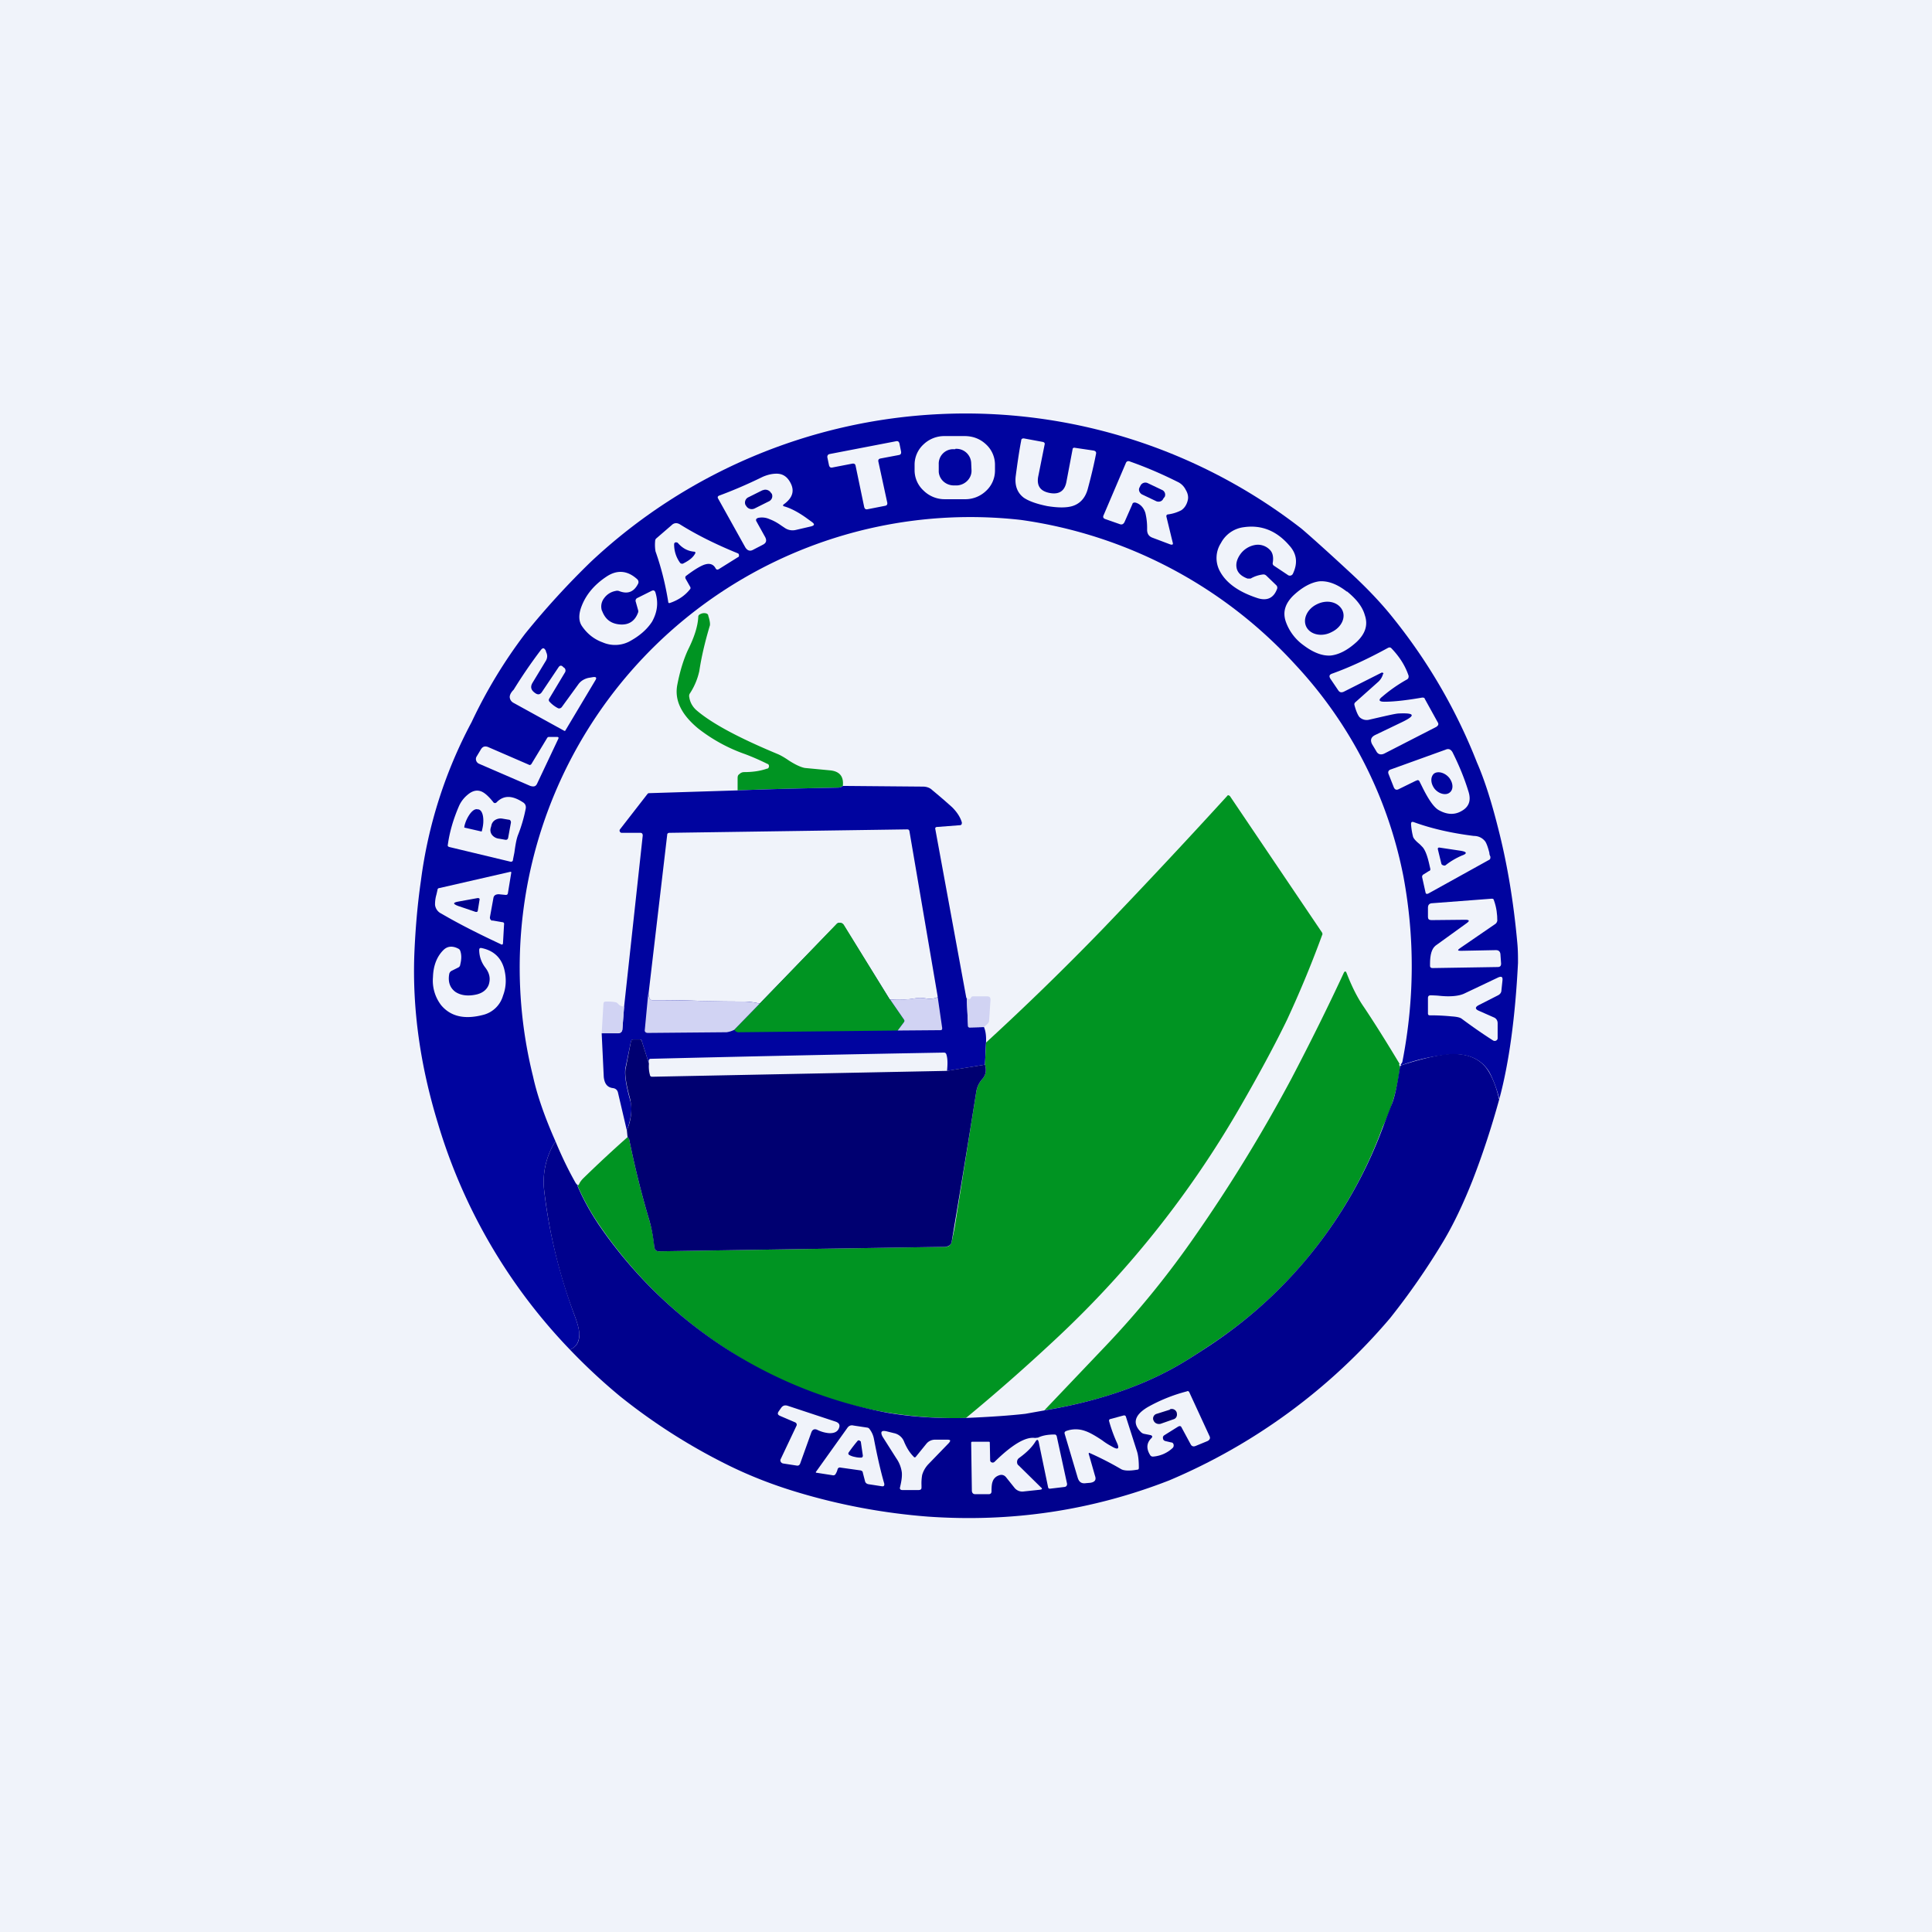<!-- by TradingView --><svg width="56" height="56" viewBox="0 0 56 56" xmlns="http://www.w3.org/2000/svg"><path fill="#F0F3FA" d="M0 0h56v56H0z"/><path d="M43.46 31.85c-.08-.3-.18-.57-.3-.79-.22-.35-.58-.52-1.08-.5a5.38 5.38 0 0 0-1.47.32l-.01-.03a.15.15 0 0 0 .05-.08c.35-1.8.36-3.58.03-5.36a12.52 12.52 0 0 0-3.13-6.14 13.26 13.26 0 0 0-7.96-4.2A13.06 13.06 0 0 0 15.45 31.2c.12.55.34 1.18.65 1.88a2.2 2.2 0 0 0-.33 1.4c.13 1.17.42 2.38.87 3.61.1.26.15.45.15.58 0 .22-.08.37-.27.45a16.08 16.08 0 0 1-3.83-6.57c-.51-1.67-.74-3.3-.68-4.9.03-.72.09-1.43.19-2.12a13.38 13.38 0 0 1 1.47-4.6 14.3 14.3 0 0 1 1.55-2.56 23.36 23.36 0 0 1 1.9-2.08 15.87 15.87 0 0 1 20.6-.97c.12.1.6.52 1.42 1.28.52.48.94.93 1.27 1.35a15.99 15.99 0 0 1 2.4 4.15c.21.48.41 1.1.6 1.85.27 1.04.46 2.16.57 3.38.02.21.02.4.02.58-.08 1.58-.26 2.9-.54 3.94Z" fill="#00049F"/><path d="M28.84 13.63a.8.8 0 0 1-.26.6.87.87 0 0 1-.62.24h-.57a.87.87 0 0 1-.62-.25.8.8 0 0 1-.26-.6v-.14a.8.8 0 0 1 .26-.6.87.87 0 0 1 .62-.24h.57c.24 0 .45.08.62.24a.8.8 0 0 1 .26.6v.15ZM30.43 14.29c.27.05.43-.06.48-.32l.18-.95c0-.03.03-.05.07-.04l.54.08c.05.01.08.04.07.09-.06.31-.14.65-.24 1.02-.07.26-.22.43-.45.5-.17.05-.41.05-.72 0-.3-.06-.53-.14-.68-.24-.19-.14-.27-.35-.24-.62.05-.38.1-.73.16-1.04 0-.05.04-.07.09-.06l.54.1c.04.01.06.04.05.07l-.19.95c-.04.26.07.41.34.46ZM25.66 14.66l-.51.1c-.05.01-.08 0-.1-.06l-.25-1.2c-.01-.05-.04-.07-.1-.06l-.57.11c-.05.01-.08 0-.1-.06l-.05-.24c0-.05.02-.08.07-.09l1.92-.37c.05-.01.08 0 .1.06l.05.25c0 .05-.01.08-.07.09l-.53.1c-.05.01-.07.04-.06.09l.26 1.2c0 .04-.01.07-.06.08Z" fill="#F0F3FA"/><path d="M27.69 13.02h-.08a.42.42 0 0 0-.4.44v.22c.02.23.22.4.46.39h.08c.24-.02.42-.22.41-.44l-.01-.22a.43.43 0 0 0-.46-.4Z" fill="#00049F"/><path d="m33.81 14.98.18.74c.02.06 0 .08-.07.06l-.53-.2c-.09-.04-.13-.1-.14-.2v-.08c0-.2-.03-.34-.05-.43-.05-.16-.15-.26-.28-.3-.05-.01-.09 0-.1.05l-.22.5c-.03.07-.08.1-.15.07l-.4-.14c-.07-.02-.09-.06-.06-.12l.64-1.5c.02-.06.07-.08.13-.05.54.19 1 .4 1.4.6.09.05.16.12.21.22.06.1.08.2.06.29-.03.14-.1.24-.19.3a1.15 1.15 0 0 1-.38.12c-.04 0-.06.03-.05.07ZM22.74 14.68c.17.05.37.15.6.31l.18.13c.1.07.1.11-.02.14l-.43.1a.4.4 0 0 1-.31-.05l-.12-.08c-.14-.1-.25-.15-.33-.18a.53.53 0 0 0-.33-.04c-.07.02-.08.06-.05.11l.25.45c.05.1.03.17-.07.22l-.27.14c-.1.06-.18.03-.24-.07l-.78-1.4c-.03-.05-.02-.08.04-.1.35-.13.76-.3 1.25-.54.14-.06.27-.09.4-.09.16 0 .27.07.35.18.19.27.14.5-.13.7-.05.03-.04.06.01.07Z" fill="#F0F3FA"/><path d="m33.68 14.2-.42-.2a.16.16 0 0 0-.2.07l-.03.06c-.04.07 0 .16.07.2l.42.2c.08.03.17 0 .2-.08l.04-.05a.15.15 0 0 0-.08-.2Z" fill="#00049F"/><path d="m22.1 14.21-.4.2a.17.17 0 0 0-.09.23l.01.01c.05.1.16.13.25.09l.4-.2c.1-.04.14-.14.1-.23l-.02-.02a.19.19 0 0 0-.24-.08Z" fill="#00018D"/><path d="M19.87 16.77 20 17c.02.03.02.06 0 .08-.15.19-.35.32-.59.4-.02 0-.04 0-.04-.03-.08-.5-.2-.99-.37-1.47a1.15 1.15 0 0 1-.01-.3.1.1 0 0 1 .04-.08l.44-.38c.07-.07.16-.07.24-.02.48.3 1.04.58 1.68.84.02.01.03.03.03.06 0 .02 0 .04-.03.05l-.56.35c-.04.02-.07.01-.09-.03-.06-.11-.16-.15-.3-.11-.11.03-.3.14-.55.33-.03.02-.03.05-.02.08ZM36.81 15.94a.48.48 0 0 0-.45-.14.67.67 0 0 0-.39.24c-.1.13-.15.27-.13.4.02.15.13.26.32.33h.09a.93.93 0 0 1 .37-.12c.03 0 .06.01.09.04l.28.27a.1.1 0 0 1 .03.1c-.1.28-.3.37-.59.27-.54-.18-.9-.44-1.08-.79a.8.8 0 0 1 .04-.8.87.87 0 0 1 .67-.46c.5-.07.94.1 1.31.53.22.24.25.51.11.81a.1.1 0 0 1-.06.06.1.1 0 0 1-.1-.02l-.39-.26a.08.08 0 0 1-.04-.08c.03-.17 0-.3-.08-.38Z" fill="#F0F3FA"/><path d="M19.65 15.74c.13.15.28.23.46.25.05 0 .06.03.03.07-.07.12-.19.2-.35.28-.03 0-.06 0-.08-.03a.9.9 0 0 1-.17-.53c0-.03.01-.05.04-.06.03 0 .05 0 .07.02Z" fill="#00049F"/><path d="M17.45 17.7c.09.25.26.38.52.4.26.02.44-.1.53-.36v-.04l-.07-.25c-.02-.05 0-.1.05-.12l.4-.2c.06-.03.1-.02.12.05.09.3.05.57-.1.84-.15.23-.37.42-.67.58a.9.9 0 0 1-.76.02c-.25-.09-.45-.25-.6-.47-.09-.13-.1-.3-.04-.5.12-.37.37-.69.77-.95.3-.19.59-.16.86.08.05.04.06.1.03.15-.12.23-.3.3-.55.2a.18.18 0 0 0-.1 0 .52.52 0 0 0-.33.21.39.39 0 0 0-.06.37ZM39.04 17.14c.27.22.45.44.52.69.1.29.01.54-.23.77-.26.24-.51.37-.75.4-.24.02-.51-.08-.8-.3a1.42 1.42 0 0 1-.51-.68c-.1-.29-.01-.54.23-.77.26-.24.51-.37.74-.4.25-.02.52.08.8.3Z" fill="#F0F3FA"/><path d="M38.6 18.32c.29-.14.42-.43.3-.65-.13-.23-.45-.3-.74-.15-.28.14-.41.44-.29.66.12.22.45.29.73.14Z" fill="#00049F"/><path d="M24.43 22.78a.22.22 0 0 1-.15.05c-.97.02-1.93.04-2.9.08v-.34c0-.05 0-.1.05-.13a.19.19 0 0 1 .13-.06c.25 0 .47-.03.67-.1.04 0 .05-.03.06-.06 0-.04-.01-.07-.05-.08a7 7 0 0 0-.64-.28 4.74 4.74 0 0 1-1.37-.75c-.48-.4-.68-.81-.6-1.25.08-.42.19-.76.31-1.02.19-.38.29-.7.3-.97 0-.03.03-.06.06-.07a.23.23 0 0 1 .17-.02c.03.01.06.03.06.07.05.15.06.26.04.3-.14.47-.24.9-.3 1.3a1.94 1.94 0 0 1-.28.66.14.14 0 0 0-.01.1c.02.15.1.28.2.37.45.39 1.24.81 2.37 1.28.07.03.18.09.31.18.2.13.36.2.47.22l.74.07c.27.03.39.18.36.45Z" fill="#009422"/><path d="M40.1 19.53c0-.01 0-.02-.02-.03a.04.04 0 0 0-.04 0l-1.09.55c-.07.03-.12.02-.16-.04l-.23-.34c-.04-.07-.03-.11.04-.14.56-.2 1.1-.46 1.63-.75.04-.02.07-.02.1.01.23.24.4.5.5.8 0 .04 0 .07-.04.1-.27.15-.51.32-.72.5-.13.1-.1.15.06.15.27 0 .63-.04 1.09-.12.04 0 .07 0 .08.04l.37.67c.04.06.02.1-.04.14l-1.5.77c-.1.05-.19.03-.24-.07l-.12-.2c-.06-.12-.03-.21.1-.27l.75-.36c.42-.2.4-.28-.07-.26-.09 0-.38.07-.86.18a.3.3 0 0 1-.28-.07c-.04-.04-.1-.16-.15-.35-.01-.03 0-.06.02-.08l.65-.58a.48.48 0 0 0 .16-.25ZM16.28 20.5l.48-.66c.07-.1.17-.16.29-.19l.12-.02c.11-.02.14.01.08.1l-.86 1.44c-.01.02-.02.02-.04.01l-1.47-.81a.2.2 0 0 1-.1-.13c-.02-.07.02-.16.11-.25a14.52 14.52 0 0 1 .78-1.14c.06-.08.1-.08.15.01l.01.04c.04.08.04.16 0 .24l-.4.66c-.06.11-.04.2.07.28.09.07.16.06.22-.04l.47-.7c.04-.06.09-.06.14 0l.03.02c.04.04.04.1.01.14l-.45.75a.07.07 0 0 0 0 .08c.07.08.16.15.26.2.04.01.07 0 .1-.03ZM15.33 22.17c.03.01.05 0 .07-.02l.46-.76a.06.06 0 0 1 .05-.03h.23c.05 0 .06.02.04.06l-.61 1.29c-.04.09-.1.1-.2.07l-1.48-.64a.15.15 0 0 1-.09-.1.14.14 0 0 1 .02-.12l.12-.2c.05-.08.11-.1.2-.07l1.2.52ZM41.04 22.63l-.49.24c-.07.04-.12.02-.15-.05l-.15-.38c-.03-.07 0-.12.07-.14l1.58-.57c.09-.04.15-.01.2.07.2.4.35.77.46 1.13.09.27.02.46-.2.58-.21.12-.43.1-.66-.03-.14-.08-.3-.31-.49-.7l-.06-.12c-.02-.05-.06-.06-.1-.03Z" fill="#F0F3FA"/><path d="M41.58 22.86c.12.15.32.2.43.12.12-.08.12-.27 0-.43-.12-.15-.32-.21-.44-.13-.11.09-.11.28.01.44ZM28.02 28.92l.04.82c0 .03.02.04.05.04l.41-.01c.05.11.07.27.06.45l-.03.64-1.1.18c.02-.2.02-.36-.02-.48-.01-.03-.03-.05-.07-.05-2.83.05-5.67.11-8.5.18-.05 0-.07.05-.05.14l-.21-.66c0-.03-.03-.04-.06-.04h-.18c-.04 0-.06.02-.07.05l-.16.77c-.03.15 0 .43.1.81l.05.19c.05.21.01.49-.11.82l-.26-1.11c-.02-.07-.07-.11-.14-.12-.17-.02-.25-.13-.27-.33l-.06-1.26h.48c.07 0 .11-.04.12-.11l.05-.66.54-4.96c0-.05-.02-.08-.07-.08h-.53a.06.06 0 0 1-.06-.03.06.06 0 0 1 0-.07l.8-1.03a.06.06 0 0 1 .05-.02l2.56-.08c.97-.04 1.93-.06 2.9-.08.07 0 .12-.02.15-.05l2.32.02c.1 0 .2.03.27.1a17.28 17.28 0 0 1 .58.5c.15.15.24.3.28.44 0 .05-.01.08-.07.08l-.65.05c-.04 0-.06.03-.05.06l.9 4.9Z" fill="#00049F"/><path d="M14.4 23.25c.2-.2.44-.2.75 0 .07.04.1.1.09.18a4.3 4.3 0 0 1-.22.76c-.05.12-.08.3-.11.52l-.04.2c0 .06-.04.08-.1.06l-1.75-.42c-.03-.01-.05-.03-.04-.06.05-.37.16-.75.33-1.14a.9.9 0 0 1 .24-.31c.14-.12.27-.15.4-.1.1.04.21.14.34.3.03.05.08.05.12 0Z" fill="#F0F3FA"/><path d="M28 41.1a11.93 11.93 0 0 1-6.87-1.95 13.02 13.02 0 0 1-3.77-3.66 6.9 6.9 0 0 1-.61-1.1v-.03c.02-.01.04-.04.05-.07a.7.7 0 0 1 .1-.13c.42-.41.85-.81 1.29-1.2.03.02.05.05.05.08.16.78.35 1.56.59 2.36a4.52 4.52 0 0 1 .14.77c.02.07.06.1.13.1l8.3-.13c.09 0 .15-.04.18-.12l.09-.43.63-3.96a.72.72 0 0 1 .17-.35.4.4 0 0 0 .1-.2.5.5 0 0 0-.02-.22l.03-.64a79.45 79.45 0 0 0 3.38-3.29 211.5 211.5 0 0 0 3.63-3.88c.03 0 .06.02.07.04l2.66 3.94c.01.02.02.05 0 .08-.34.93-.69 1.75-1.02 2.46-.34.7-.81 1.58-1.42 2.63a28.91 28.91 0 0 1-5.18 6.52c-.83.78-1.73 1.58-2.7 2.38Z" fill="#009422"/><path d="M13.47 23.99c-.01 0-.02-.01-.01-.02v-.02a1 1 0 0 1 .17-.37c.08-.1.15-.14.22-.12h.02c.07.02.11.09.13.2.02.13.01.26-.03.41v.02l-.02.01-.48-.11Z" fill="#00049F"/><path d="M14.73 24.28c-.01.05-.04.07-.09.06l-.17-.03a.3.3 0 0 1-.2-.1.23.23 0 0 1-.05-.2l.02-.07a.24.24 0 0 1 .11-.17.3.3 0 0 1 .22-.04l.18.03c.04 0 .06.04.06.08l-.08.44Z" fill="#00018D"/><path d="M41.43 25.25c.02-.02.03-.03.03-.06a11 11 0 0 1-.03-.13c-.06-.27-.13-.45-.22-.53a1.24 1.24 0 0 0-.07-.07c-.1-.08-.16-.15-.18-.2a2 2 0 0 1-.06-.37c0-.06.02-.08.08-.06.52.19 1.1.32 1.74.4.15 0 .26.07.33.16.04.06.08.17.12.33 0 .05.02.09.03.11 0 .05 0 .08-.05.1l-1.75.97c-.05.02-.07.01-.08-.03l-.1-.45c0-.03.01-.06.05-.08l.16-.1ZM27.18 28.9c-.07.04-.18.06-.34.04a1.17 1.17 0 0 0-.33 0c-.23.04-.47.05-.72.03l-1.34-2.16a.13.13 0 0 0-.1-.06c-.04 0-.08 0-.1.04l-2.23 2.3a2 2 0 0 0-.5-.06c-.27 0-.7 0-1.25-.02a35 35 0 0 0-1.36-.02.08.08 0 0 1-.08-.05.35.35 0 0 1-.03-.15l.54-4.6c0-.03.03-.05.06-.05l6.89-.1c.04 0 .06.01.07.05l.82 4.8Z" fill="#F0F3FA"/><path d="m41.78 25.04-.1-.41c-.01-.05 0-.07.06-.06l.6.09c.18.03.2.08.03.14-.16.07-.32.16-.47.28a.07.07 0 0 1-.07 0 .07.07 0 0 1-.05-.04Z" fill="#00049F"/><path d="m14.27 26.68.29.05c.04 0 .06.03.05.07l-.03.53c0 .05-.03.06-.06.04-.62-.29-1.2-.58-1.73-.89a.32.32 0 0 1-.18-.25 1 1 0 0 1 .04-.3l.03-.13c0-.04.03-.06.06-.06l2.05-.47c.02 0 .03 0 .03.02l-.1.61c-.01.03-.03.04-.06.04l-.2-.02c-.1 0-.15.04-.16.12l-.1.55c0 .05.02.08.07.1Z" fill="#F0F3FA"/><path d="m13.9 26.08-.05.31c0 .04-.03.05-.07.04l-.5-.17c-.16-.06-.16-.1.02-.13l.55-.1c.04 0 .06.02.05.05Z" fill="#00018D"/><path d="M42.31 27.49c-.07.05-.06.07.03.07l1.02-.02c.08 0 .12.04.13.11l.02.28c0 .07-.03.1-.1.1l-1.89.03c-.04 0-.07-.02-.07-.06v-.06c0-.27.05-.44.16-.53l.9-.65c.1-.07.08-.1-.04-.1l-.98.01c-.07 0-.1-.03-.1-.09v-.27c0-.08.04-.13.13-.13l1.71-.13c.04 0 .06 0 .07.04.08.22.1.42.1.6-.01.04-.03.08-.07.1l-1.02.7Z" fill="#F0F3FA"/><path d="m25.8 28.97.4.58c.02.03.02.05 0 .08l-.18.24-4.6.05a.14.14 0 0 1-.1-.03l-.04-.04.74-.76 2.22-2.3a.13.13 0 0 1 .12-.04c.04 0 .07.02.1.06l1.33 2.16Z" fill="#009422"/><path d="M13.09 28.14a.13.13 0 0 0-.07.1c-.04.23.03.4.18.51.15.1.35.13.59.08.2-.04.33-.15.38-.3.05-.17.02-.32-.1-.48a.84.84 0 0 1-.18-.51c0-.05.02-.07.07-.06.34.07.56.27.65.59.07.26.07.53-.03.79a.8.8 0 0 1-.55.55c-.55.15-.96.06-1.24-.27a1.17 1.17 0 0 1-.24-.82c.01-.34.12-.6.3-.78.12-.12.27-.13.44-.04a.1.1 0 0 1 .05.06c.04.11.04.24 0 .4a.1.1 0 0 1-.05.08l-.2.1Z" fill="#F0F3FA"/><path d="M40.57 30.84c-.02 0-.02.03.01.07a5.27 5.27 0 0 1-.5 1.75 12.84 12.84 0 0 1-4.96 6.3c-.55.37-.96.62-1.25.77-1.02.54-2.21.92-3.6 1.15l1.78-1.87c.97-1.02 1.84-2.1 2.6-3.2a45.03 45.03 0 0 0 2.78-4.54c.56-1.07 1.07-2.1 1.52-3.07.03-.06.06-.05.08 0 .14.36.3.7.51 1 .36.54.7 1.09 1.03 1.64Z" fill="#009422"/><path d="M42.87 29.13c-.12.06-.12.12 0 .17l.43.19c.07.03.11.09.11.17v.43c0 .03-.01.05-.04.07a.09.09 0 0 1-.09 0c-.22-.14-.52-.34-.91-.63-.05-.04-.15-.06-.3-.07a6.13 6.13 0 0 0-.62-.03c-.04 0-.06-.01-.06-.06v-.44c0-.06.03-.08.08-.08a4 4 0 0 1 .22.01c.35.04.6.01.75-.06l.99-.47c.1-.04.13-.01.12.09l-.03.28c0 .07-.04.12-.1.15l-.55.28Z" fill="#F0F3FA"/><path d="m22.02 29.09-.74.76a.67.67 0 0 1-.22.07l-2.28.02c-.06 0-.1-.03-.09-.09l.1-1.06c0 .06.02.11.04.15.02.03.04.05.08.05.3 0 .76 0 1.36.02l1.25.02a2 2 0 0 1 .5.06ZM27.18 28.9l.13.9c0 .04-.01.06-.05.06l-1.24.01.18-.24c.02-.03.02-.05 0-.08l-.4-.58c.24.02.48 0 .7-.03.11-.02.22-.02.34 0 .16.02.27 0 .34-.04ZM28.52 29.77l-.41.01c-.03 0-.05-.01-.05-.04l-.04-.82.04.03c.03.02.06.01.08-.02l.02-.04.04-.01h.41c.07 0 .1.03.1.1l-.04.6c0 .04-.02.07-.05.1l-.1.09ZM18.09 29.18l-.05.66c-.01.07-.05.1-.12.1l-.48.01.05-.84c0-.05.02-.08.07-.08.1 0 .18 0 .28.02.03 0 .06.03.08.05.04.05.1.07.17.08Z" fill="#D1D3F3"/><path d="M18.81 30.83c-.01.11 0 .23.03.33 0 .03.03.05.06.05l8.54-.17 1.11-.18a.5.5 0 0 1 .02.22.4.4 0 0 1-.1.2.72.72 0 0 0-.17.35 452.24 452.24 0 0 1-.72 4.39c-.03.08-.1.11-.18.12l-8.3.13c-.07 0-.11-.03-.13-.1l-.03-.22a4.5 4.5 0 0 0-.11-.55c-.24-.8-.43-1.58-.59-2.36a.13.13 0 0 0-.05-.08l-.02-.2a1.45 1.45 0 0 0 .07-1c-.1-.38-.14-.66-.1-.81l.15-.77c0-.03.03-.05.07-.05h.18c.03 0 .05.01.06.04l.21.66Z" fill="#000071"/><path d="M43.46 31.85c-.22.8-.48 1.6-.78 2.37-.27.68-.55 1.27-.85 1.77a20.5 20.5 0 0 1-1.54 2.22 17.14 17.14 0 0 1-6.4 4.7c-2.23.87-4.56 1.22-6.99 1.05a17.89 17.89 0 0 1-3.83-.72c-.66-.2-1.28-.44-1.88-.73a17.14 17.14 0 0 1-3.22-2.04 17.13 17.13 0 0 1-1.45-1.35c.19-.08.28-.23.27-.45 0-.13-.05-.32-.15-.58a15.13 15.13 0 0 1-.87-3.62 2.2 2.2 0 0 1 .33-1.39c.17.41.36.81.58 1.2.02.03.04.06.08.08-.02 0-.02.02-.01.04.16.37.36.73.6 1.09a13.02 13.02 0 0 0 8.38 5.46c.7.12 1.47.17 2.27.15.71-.03 1.28-.07 1.72-.12l.56-.1c1.37-.23 2.57-.61 3.59-1.15.29-.15.7-.4 1.24-.76a12.98 12.98 0 0 0 4.98-6.31l.23-.6c.1-.22.18-.6.26-1.15l.03-.03.19-.06c.56-.17.99-.26 1.28-.27.5-.01.86.16 1.07.51.13.22.23.48.3.8Z" fill="#00018D"/><path d="m33.36 41.6-.2-.04a.18.18 0 0 1-.09-.05c-.25-.25-.19-.49.19-.72a4.71 4.71 0 0 1 1.14-.46c.03-.02.06 0 .07.02l.59 1.28c.03.06 0 .11-.06.14l-.34.14c-.07.03-.12.01-.15-.05l-.27-.5c-.02-.03-.05-.03-.09-.01l-.4.25c-.03.02-.05.05-.04.09 0 .04.03.07.07.08l.17.04c.04 0 .06.03.07.07 0 .03 0 .06-.03.09a.93.93 0 0 1-.57.25.09.09 0 0 1-.08-.04c-.12-.19-.11-.36.04-.5.03-.04.02-.06-.02-.08ZM23.08 41.34c.03-.05.01-.1-.05-.12l-.42-.18c-.07-.03-.08-.07-.04-.13l.07-.1c.05-.07.11-.09.2-.06l1.39.46c.1.04.12.1.09.18-.04.11-.14.16-.3.15a.96.96 0 0 1-.34-.1c-.08-.03-.13 0-.16.07l-.33.92c-.02.04-.05.06-.1.05l-.39-.06a.1.1 0 0 1-.07-.05.08.08 0 0 1 0-.08l.45-.95Z" fill="#F0F3FA"/><path d="m33.91 40.86-.38.12a.14.14 0 0 0-.1.18l.01.02c.03.07.11.11.2.09l.37-.13c.08-.02.12-.1.1-.18v-.01a.15.15 0 0 0-.2-.1Z" fill="#000071"/><path d="m31.56 42.15.18.63c.04.11 0 .18-.14.2l-.12.01c-.13.02-.2-.03-.24-.15l-.38-1.28c-.01-.04 0-.06.04-.08a.8.8 0 0 1 .56 0c.12.04.28.13.49.27.13.1.23.15.3.19.16.09.2.05.13-.11a4.3 4.3 0 0 1-.23-.63c-.01-.04 0-.06.04-.07l.37-.1c.04-.01.07 0 .08.05l.32 1c.03.1.05.25.05.46 0 .04-.01.06-.05.06-.23.04-.39.03-.47-.02a9.22 9.22 0 0 0-.92-.47c-.01.01-.02.02-.01.04ZM24.28 42.58a.48.48 0 0 1-.07.16.08.08 0 0 1-.08.02l-.45-.07c-.04 0-.04-.02-.02-.04l.9-1.26c.04-.06.1-.09.18-.07l.4.06a.1.1 0 0 1 .07.05c.06.08.1.17.12.27.1.52.2.96.3 1.3.01.06-.01.09-.07.08l-.39-.06c-.05-.01-.09-.04-.1-.1l-.06-.23c0-.04-.03-.06-.07-.07l-.57-.08c-.04-.01-.07 0-.09.04ZM26.55 42.22l.3-.37a.32.32 0 0 1 .26-.12h.35c.1 0 .1.03.04.1l-.6.62c-.09.1-.14.2-.17.3a1.4 1.4 0 0 0-.02.3v.07c0 .05-.03.07-.09.07h-.46c-.06 0-.09-.03-.07-.09.04-.17.06-.3.05-.42a.92.92 0 0 0-.16-.41l-.4-.63c-.07-.14-.03-.19.13-.15l.2.05a.4.4 0 0 1 .3.26c.07.16.15.3.27.42.02.03.05.03.07 0ZM30.01 41.79c-.1.16-.25.31-.47.47a.14.14 0 0 0-.06.11c0 .05.01.08.05.11l.64.63c.05.04.04.06-.02.07l-.47.05a.29.29 0 0 1-.27-.1l-.24-.3c-.06-.08-.14-.1-.23-.06a.28.28 0 0 0-.17.18c-.02.05-.03.14-.03.26v.02c0 .05-.03.08-.08.08h-.39c-.06 0-.09-.03-.1-.09l-.02-1.4c0-.02.01-.03.03-.03h.47c.03 0 .04 0 .04.03l.01.5c0 .04.02.06.05.07.03.01.06 0 .08-.02.51-.5.9-.73 1.17-.69l.09-.01c.12-.06.28-.09.48-.09.03 0 .05.02.06.05l.3 1.38c0 .05-.02.08-.07.09l-.42.05c-.03 0-.05 0-.06-.04l-.27-1.3c-.02-.09-.05-.1-.1-.02Z" fill="#F0F3FA"/><path d="M24.9 41.75s.02 0 .03.02l.02.01.06.41c0 .04-.02.06-.05.06-.04 0-.1 0-.18-.02a.54.54 0 0 1-.17-.06c-.02-.02-.03-.04-.01-.07a4.61 4.61 0 0 1 .27-.35h.03Z" fill="#00018D"/></svg>